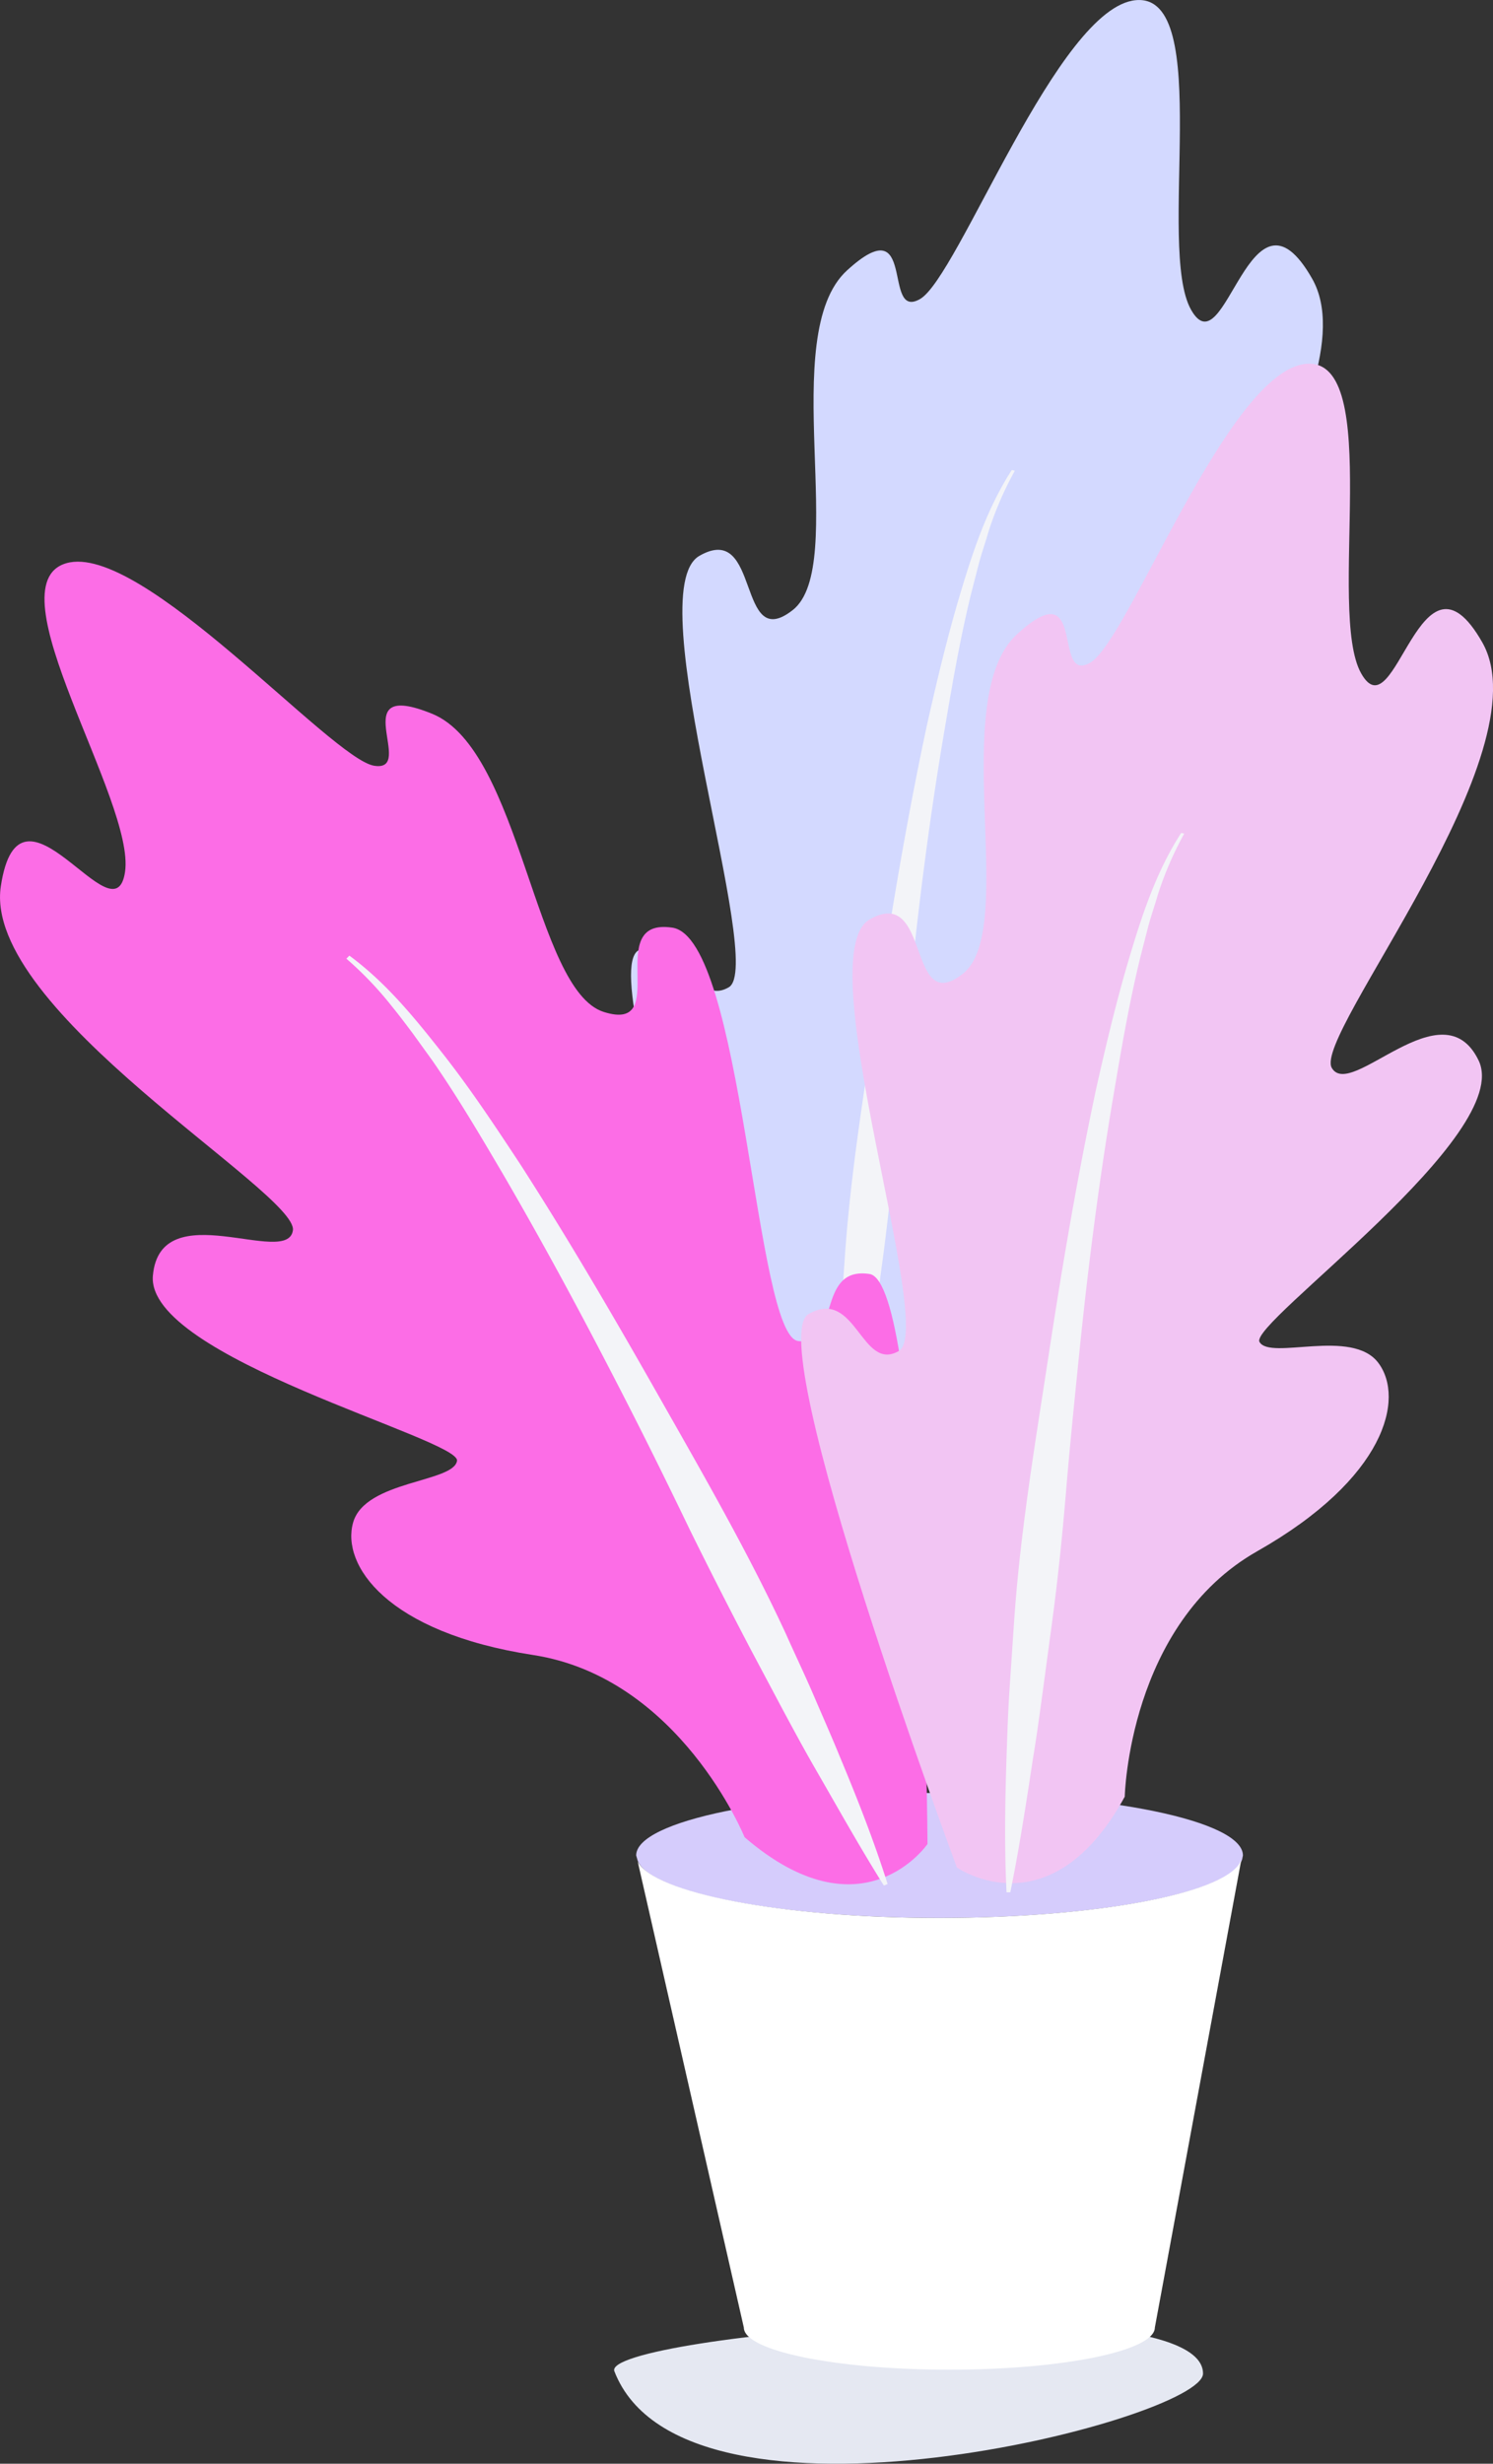<svg id="Calque_1" data-name="Calque 1" xmlns="http://www.w3.org/2000/svg" viewBox="0 0 198.33 327.21"><rect x="0" y="0" width="198.33" height="327.21" fill="#333333" stroke="none"/><defs><style>.cls-1{fill:#e5e8f2;}.cls-2{fill:#d5ccfc;}.cls-3{fill:#d3d9ff;}.cls-4{fill:#f3f4f8;}.cls-5{fill:#fc6de6;}.cls-6{fill:#f2c5f3;}.cls-7{fill:#fff;}</style></defs><title>home-plant</title><path class="cls-1" d="M81.61,314.92c-1.8-4.8,78.2-11.8,78.2.3C159.91,321.32,90.91,339,81.61,314.92Z"/><path class="cls-2" d="M84.51,246.42l.2.7.1.2c2.1,4.2,19.2,7.4,40,7.4,21.4,0,38.9-3.4,40.2-7.8l.1-.5c0-4.6-18-8.3-40.2-8.3S84.51,241.82,84.51,246.42Z"/><path class="cls-3" d="M126.81,190.32s.5-22.9,17.6-32.6,19.6-20.3,16.1-25-14.4-.3-15.8-2.8,33.9-27.5,29.1-37.4-17,5.4-19.5,1,28.3-41.9,20-56.5-11.5,12.3-16.1,4.1,3.1-42-7.3-41.1-23.6,36.8-28.7,39.7-.3-12.4-9.7-3.8.3,39.2-7.2,45.1-4.2-11.9-12.4-7.2,8.9,54.4,3.9,57.3-5.7-8.5-12-4.9,19.7,73.5,19.7,73.5S116.91,208.52,126.81,190.32Z"/><path class="cls-4" d="M134.81,62.52a45,45,0,0,0-3.5,8.1c-.4,1.4-.9,2.8-1.3,4.3l-1.1,4.3c-1.4,5.8-2.4,11.6-3.4,17.5-2,11.7-3.5,23.5-4.7,35.4-.6,5.9-1.2,11.8-1.7,17.8s-1.1,11.8-1.9,17.7l-1.2,8.9c-.4,2.9-.8,5.9-1.3,8.9-.9,5.9-1.8,11.8-3,17.7h-.5c-.3-6-.2-12,0-18,.1-3,.2-6,.4-9s.4-6,.6-8.9c.8-11.9,2.8-23.7,4.6-35.5s3.8-23.6,6.3-35.3c1.3-5.8,2.7-11.7,4.4-17.4s3.6-11.5,6.9-16.6Z"/><path class="cls-5" d="M98.91,244s-8.6-21.2-28.1-24.2-25.5-12-23.9-17.6,13.4-5.3,13.8-8.2-41.4-13.7-40.4-24.6,17.9-1,18.6-6-41.3-29.2-38.8-45.7,15.1,7.5,16.5-1.9-17.8-38.1-7.8-41,35.2,26,40.9,26.9-4.1-11.7,7.7-6.9,13.6,36.7,22.8,39.6-.3-12.6,9.1-11.2,11,54.1,16.7,54.9,2.3-10,9.5-8.9,7.7,75.7,7.7,75.7S114.61,257.52,98.91,244Z"/><path class="cls-4" d="M46.41,126.92c4.9,3.6,8.7,8.3,12.4,13s7,9.7,10.3,14.7c6.5,10.1,12.5,20.4,18.4,30.8s11.9,20.8,16.9,31.6c1.2,2.7,2.5,5.4,3.7,8.2s2.4,5.5,3.5,8.2c2.3,5.5,4.5,11.1,6.3,16.8l-.5.2c-3.2-5.1-6.1-10.3-9.1-15.5-1.5-2.6-2.9-5.2-4.3-7.8l-4.2-7.9q-4.2-8-8.1-15.9c-2.6-5.4-5.2-10.7-7.9-16-5.4-10.6-11-21.1-17-31.4-3-5.1-6-10.2-9.4-15.1l-2.6-3.6c-.9-1.2-1.8-2.4-2.7-3.5a46.18,46.18,0,0,0-6.1-6.4Z"/><path class="cls-6" d="M149.41,238.62s.5-22.9,17.6-32.6,19.6-20.3,16.1-25-14.4-.3-15.8-2.8,33.9-27.5,29.1-37.4-17,5.4-19.5,1,28.3-41.9,20-56.5-11.5,12.3-16.1,4.1,3.1-42-7.3-41.1-23.6,36.8-28.7,39.7-.3-12.4-9.7-3.8.3,39.2-7.2,45.1-4.2-11.9-12.4-7.2,8.9,54.4,3.9,57.3-5.7-8.5-12-4.9,19.7,73.5,19.7,73.5S139.51,256.72,149.41,238.62Z"/><path class="cls-4" d="M157.31,110.72a45,45,0,0,0-3.5,8.1c-.4,1.4-.9,2.8-1.3,4.3l-1.1,4.3c-1.4,5.8-2.4,11.6-3.4,17.5-2,11.7-3.5,23.5-4.7,35.4-.6,5.9-1.2,11.8-1.7,17.8s-1.1,11.8-1.9,17.7l-1.2,8.9c-.4,2.9-.8,5.9-1.3,8.9-.9,5.9-1.8,11.8-3,17.7h-.5c-.3-6-.2-12,0-18,.1-3,.2-6,.4-9s.4-6,.6-8.9c.8-11.9,2.8-23.7,4.6-35.5s3.8-23.6,6.3-35.3c1.3-5.8,2.7-11.7,4.4-17.4s3.6-11.5,6.9-16.6Z"/><path class="cls-7" d="M84.71,247.22l14.1,61.9c0,3.1,12.2,5.6,27.3,5.6s27.3-2.5,27.3-5.6l11.5-62.2c-1.3,4.4-18.8,7.8-40.2,7.8C103.91,254.72,86.81,251.42,84.71,247.22Z"/></svg>